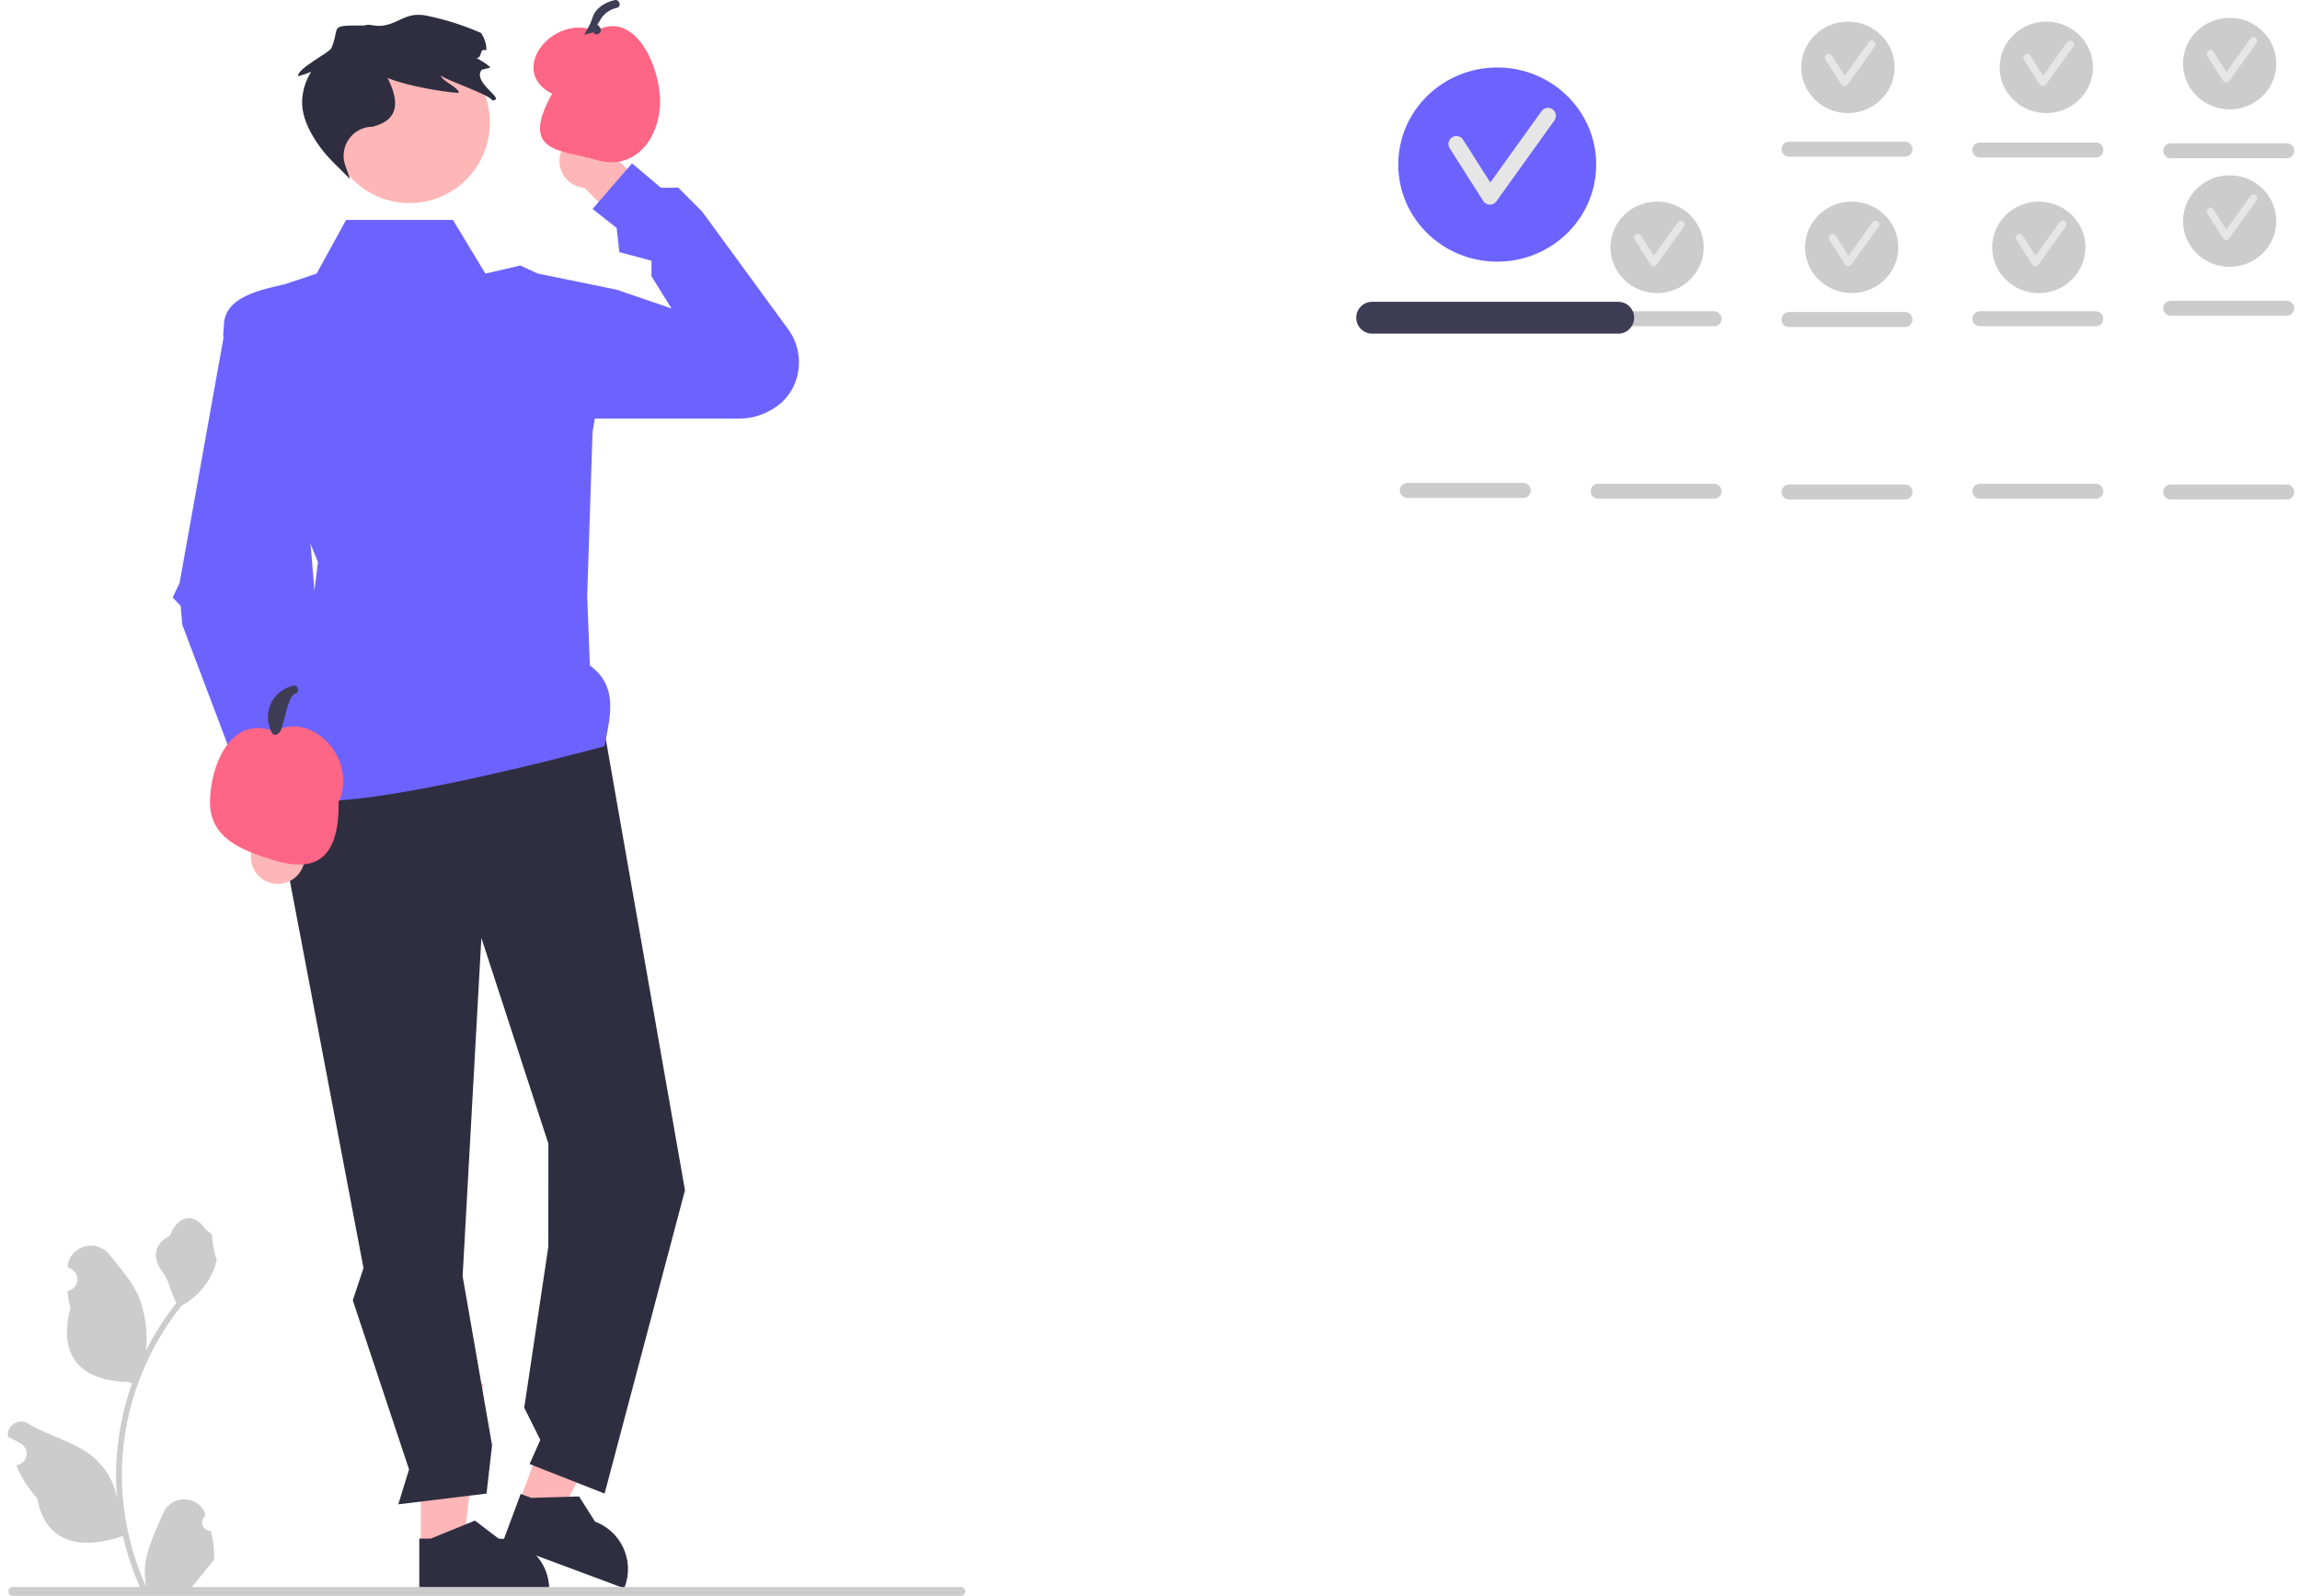 <svg width="281" height="195" viewBox="0 0 281 195" fill="none" xmlns="http://www.w3.org/2000/svg">
<g clip-path="url(#clip0_52_411)">
<path d="M74.858 18.98L82.012 25.738L78.729 30.372L71.42 22.957C71.103 22.936 70.784 22.869 70.471 22.75C68.773 22.102 67.92 20.197 68.566 18.495C69.212 16.793 71.113 15.938 72.812 16.585C73.895 16.998 74.632 17.923 74.858 18.98Z" fill="#FFB6B6"/>
<path d="M51.409 189L56.57 188.999L59.025 169.052L51.408 169.052L51.409 189Z" fill="#FFB6B6"/>
<path d="M51.228 194.395L67.098 194.394V194.193C67.097 190.774 64.332 188.003 60.921 188.003L58.021 185.799L52.613 188.003L51.227 188.003L51.228 194.395Z" fill="#2F2E41"/>
<path d="M63.438 183.539L68.275 185.341L77.516 167.503L70.377 164.842L63.438 183.539Z" fill="#FFB6B6"/>
<path d="M61.391 188.532L76.266 194.075L76.335 193.887C77.525 190.683 75.897 187.119 72.699 185.927L70.749 182.849L64.913 183.025L63.614 182.541L61.391 188.532Z" fill="#2F2E41"/>
<path d="M73.212 85.743L83.686 145.436L73.867 182.499L64.702 178.891L66.011 175.939L64.048 172.003L66.993 152.324L66.998 139.747L58.811 114.606L56.52 155.932L60.12 176.595L59.442 182.499L48.665 183.811L49.974 179.547L43.101 158.884L44.41 154.948L35.246 106.734L37.537 91.319L73.212 85.743Z" fill="#2F2E41"/>
<path d="M42.283 26.869H55.331L59.302 33.429L63.557 32.445L65.713 33.429L75.34 35.397L72.394 52.78L71.74 72.787L72.067 81.315C75.508 83.834 74.62 87.307 73.857 91.179C73.857 91.179 40.974 100.191 35.737 97.313V93.594L38.846 68.687L27.391 40.48C26.888 36.619 30.959 35.576 34.755 34.741L38.683 33.429L42.283 26.869Z" fill="#6C63FF"/>
<path d="M72.394 37.693L75.34 35.397L82.041 37.693L79.594 33.757V31.86L75.667 30.805L75.34 27.853L72.394 25.538L77.218 19.959L80.74 22.934L82.867 22.933L85.795 25.867L96.291 40.228C98.522 43.281 97.88 47.654 94.743 49.761C93.537 50.572 92.088 51.14 90.395 51.14H71.836L72.394 37.693Z" fill="#6C63FF"/>
<path d="M50.041 24.817C55.457 24.817 59.847 20.418 59.847 14.99C59.847 9.563 55.457 5.164 50.041 5.164C44.625 5.164 40.235 9.563 40.235 14.99C40.235 20.418 44.625 24.817 50.041 24.817Z" fill="#FFB6B6"/>
<path d="M31.192 102.895L30.959 93.046L36.555 92.128L36.432 102.55C36.639 102.791 36.816 103.066 36.951 103.372C37.685 105.038 36.933 106.985 35.27 107.721C33.608 108.457 31.665 107.703 30.931 106.037C30.462 104.975 30.601 103.799 31.192 102.895Z" fill="#FFB6B6"/>
<path d="M31.027 37.333C28.819 37.206 27.034 39.111 27.299 41.311L21.944 71.214L21.092 73.011L22.069 74.022L22.274 76.339L30.428 97.92L40.617 98.298L36.822 53.15L34.183 39.735C33.716 38.366 32.468 37.416 31.027 37.333Z" fill="#6C63FF"/>
<path d="M41.367 98.003C41.464 105.094 38.421 106.609 33.511 105.125C29.358 103.87 25.656 102.351 25.656 98.003C25.656 93.656 28.181 87.227 33.511 89.382C38.281 86.758 43.759 92.976 41.367 98.003Z" fill="#FF6584"/>
<path d="M33.228 89.559C32.602 88.415 32.559 87.019 33.141 85.848C33.66 84.805 34.687 84.029 35.819 83.785C36.435 83.652 36.698 84.6 36.08 84.734C35.2 84.923 34.686 88.549 34.264 89.351C33.81 90.212 33.612 88.216 34.076 89.062C34.381 89.617 33.533 90.114 33.228 89.559Z" fill="#3F3D56"/>
<path d="M80.642 12.399C80.642 16.746 77.697 21.004 72.787 19.521C68.634 18.265 63.34 18.786 67.456 11.455C61.969 8.706 67.457 1.622 72.787 3.777C77.556 1.153 80.642 8.051 80.642 12.399Z" fill="#FF6584"/>
<path d="M72.504 3.954C70.594 4.402 71.576 4.595 72.417 2.076C72.785 0.971 73.963 0.257 75.095 0.013C75.711 -0.12 75.974 0.828 75.356 0.962C74.476 1.151 73.72 1.705 73.299 2.506C72.845 3.368 72.888 2.611 73.352 3.457C73.656 4.013 72.809 4.51 72.504 3.954Z" fill="#3F3D56"/>
<path d="M25.771 187.058C24.827 187.118 24.305 185.942 25.019 185.256L25.09 184.973C25.081 184.95 25.072 184.927 25.062 184.905C24.107 182.622 20.869 182.638 19.922 184.924C19.082 186.953 18.011 188.985 17.748 191.131C17.63 192.078 17.683 193.042 17.893 193.972C15.923 189.66 14.886 184.951 14.886 180.216C14.886 179.027 14.951 177.837 15.084 176.65C15.193 175.68 15.344 174.715 15.539 173.759C16.593 168.592 18.876 163.671 22.169 159.56C23.752 158.693 25.072 157.337 25.869 155.713C26.155 155.127 26.38 154.496 26.486 153.854C26.306 153.878 25.807 151.129 25.943 150.96C25.692 150.578 25.242 150.389 24.968 150.016C23.605 148.163 21.726 148.487 20.745 151.004C18.65 152.064 18.63 153.821 19.916 155.512C20.733 156.587 20.846 158.042 21.563 159.193C21.489 159.288 21.413 159.379 21.339 159.474C19.985 161.214 18.814 163.085 17.827 165.05C18.106 162.866 17.694 160.235 16.992 158.539C16.192 156.607 14.694 154.979 13.375 153.309C11.79 151.302 8.541 152.178 8.261 154.722C8.259 154.746 8.256 154.771 8.254 154.795C8.449 154.906 8.641 155.024 8.829 155.148C9.899 155.857 9.529 157.519 8.262 157.715L8.233 157.719C8.304 158.427 8.425 159.128 8.602 159.817C6.909 166.377 10.563 168.766 15.781 168.873C15.896 168.932 16.009 168.991 16.124 169.048C15.595 170.539 15.173 172.069 14.86 173.62C14.579 174.99 14.384 176.375 14.275 177.766C14.139 179.521 14.151 181.285 14.299 183.037L14.29 182.975C13.915 181.045 12.869 179.243 11.351 177.994C9.09 176.132 5.895 175.447 3.456 173.951C2.282 173.231 0.777 174.161 0.982 175.526L0.992 175.591C1.355 175.739 1.709 175.911 2.052 176.103C2.248 176.214 2.44 176.331 2.627 176.456C3.697 177.165 3.327 178.826 2.06 179.022L2.031 179.027C2.011 179.03 1.993 179.033 1.972 179.036C2.595 180.518 3.464 181.894 4.55 183.081C5.609 188.807 10.154 189.35 15.016 187.683H15.019C15.551 190.003 16.327 192.27 17.326 194.43H25.565C25.594 194.339 25.621 194.244 25.648 194.152C24.886 194.199 24.118 194.155 23.368 194.016C23.979 193.264 24.59 192.507 25.202 191.755C25.216 191.74 25.228 191.725 25.24 191.711C25.55 191.326 25.863 190.944 26.173 190.559L26.173 190.559C26.193 189.378 26.051 188.201 25.771 187.058Z" fill="#CCCCCC"/>
<path d="M117.925 194.455C117.925 194.757 117.683 195 117.381 195H1.571C1.269 195 1.027 194.757 1.027 194.455C1.027 194.152 1.269 193.909 1.571 193.909H117.381C117.683 193.909 117.925 194.152 117.925 194.455Z" fill="#CCCCCC"/>
<path d="M233.656 18.232C233.656 17.727 233.246 17.316 232.741 17.316H218.567C218.063 17.316 217.653 17.727 217.653 18.232C217.653 18.738 218.063 19.149 218.567 19.149H232.741C233.246 19.149 233.656 18.738 233.656 18.232Z" fill="#CCCCCC"/>
<path d="M256.974 18.328C256.974 17.822 256.564 17.411 256.06 17.411H241.886C241.381 17.411 240.971 17.822 240.971 18.328C240.971 18.833 241.381 19.244 241.886 19.244H256.06C256.564 19.244 256.974 18.833 256.974 18.328Z" fill="#CCCCCC"/>
<path d="M280.292 18.423C280.292 17.917 279.882 17.506 279.378 17.506H265.204C264.7 17.506 264.29 17.917 264.29 18.423C264.29 18.928 264.7 19.339 265.204 19.339H279.378C279.882 19.339 280.292 18.928 280.292 18.423Z" fill="#CCCCCC"/>
<path d="M256.974 38.946C256.974 38.441 256.564 38.029 256.06 38.029H241.886C241.381 38.029 240.971 38.441 240.971 38.946C240.971 39.451 241.381 39.862 241.886 39.862H256.06C256.564 39.862 256.974 39.451 256.974 38.946Z" fill="#CCCCCC"/>
<path d="M210.337 38.946C210.337 38.441 209.927 38.029 209.423 38.029H195.249C194.745 38.029 194.334 38.441 194.334 38.946C194.334 39.451 194.745 39.862 195.249 39.862H209.423C209.927 39.862 210.337 39.451 210.337 38.946Z" fill="#CCCCCC"/>
<path d="M233.656 39.041C233.656 38.536 233.246 38.125 232.741 38.125H218.567C218.063 38.125 217.653 38.536 217.653 39.041C217.653 39.547 218.063 39.958 218.567 39.958H232.741C233.246 39.958 233.656 39.547 233.656 39.041Z" fill="#CCCCCC"/>
<path d="M256.974 60.023C256.974 59.517 256.564 59.106 256.06 59.106H241.886C241.381 59.106 240.971 59.517 240.971 60.023C240.971 60.528 241.381 60.939 241.886 60.939H256.06C256.564 60.939 256.974 60.528 256.974 60.023Z" fill="#CCCCCC"/>
<path d="M280.292 60.118C280.292 59.612 279.882 59.201 279.378 59.201H265.204C264.7 59.201 264.29 59.612 264.29 60.118C264.29 60.623 264.7 61.034 265.204 61.034H279.378C279.882 61.034 280.292 60.623 280.292 60.118Z" fill="#CCCCCC"/>
<path d="M187.019 59.927C187.019 59.422 186.609 59.011 186.104 59.011H171.931C171.426 59.011 171.016 59.422 171.016 59.927C171.016 60.433 171.426 60.844 171.931 60.844H186.104C186.609 60.844 187.019 60.433 187.019 59.927Z" fill="#CCCCCC"/>
<path d="M210.337 60.023C210.337 59.517 209.927 59.106 209.423 59.106H195.249C194.745 59.106 194.334 59.517 194.334 60.023C194.334 60.528 194.745 60.939 195.249 60.939H209.423C209.927 60.939 210.337 60.528 210.337 60.023Z" fill="#CCCCCC"/>
<path d="M233.656 60.118C233.656 59.612 233.246 59.201 232.741 59.201H218.567C218.063 59.201 217.653 59.612 217.653 60.118C217.653 60.623 218.063 61.034 218.567 61.034H232.741C233.246 61.034 233.656 60.623 233.656 60.118Z" fill="#CCCCCC"/>
<path d="M225.77 13.82C228.917 13.82 231.469 11.318 231.469 8.23C231.469 5.143 228.917 2.64 225.77 2.64C222.623 2.64 220.072 5.143 220.072 8.23C220.072 11.318 222.623 13.82 225.77 13.82Z" fill="#CCCCCC"/>
<path d="M225.35 10.538L225.338 10.538C225.186 10.534 225.046 10.455 224.965 10.326L223.033 7.291C222.897 7.077 222.96 6.794 223.173 6.658C223.386 6.523 223.668 6.585 223.804 6.798L225.373 9.263L228.32 5.154C228.468 4.949 228.754 4.902 228.959 5.05C229.164 5.197 229.21 5.484 229.063 5.689L225.722 10.347C225.636 10.467 225.497 10.538 225.35 10.538Z" fill="#E6E6E6"/>
<path d="M250.003 13.82C253.15 13.82 255.702 11.318 255.702 8.23C255.702 5.143 253.15 2.64 250.003 2.64C246.856 2.64 244.305 5.143 244.305 8.23C244.305 11.318 246.856 13.82 250.003 13.82Z" fill="#CCCCCC"/>
<path d="M249.583 10.538L249.571 10.538C249.419 10.534 249.279 10.455 249.198 10.326L247.266 7.291C247.13 7.077 247.193 6.794 247.406 6.658C247.619 6.523 247.901 6.585 248.037 6.798L249.606 9.263L252.553 5.154C252.701 4.949 252.987 4.902 253.191 5.05C253.397 5.197 253.443 5.484 253.296 5.689L249.955 10.347C249.869 10.467 249.73 10.538 249.583 10.538Z" fill="#E6E6E6"/>
<path d="M272.407 13.362C275.554 13.362 278.105 10.859 278.105 7.772C278.105 4.684 275.554 2.182 272.407 2.182C269.26 2.182 266.708 4.684 266.708 7.772C266.708 10.859 269.26 13.362 272.407 13.362Z" fill="#CCCCCC"/>
<path d="M271.987 10.08L271.974 10.08C271.823 10.075 271.683 9.996 271.601 9.868L269.67 6.833C269.534 6.619 269.597 6.336 269.81 6.2C270.022 6.065 270.305 6.127 270.441 6.34L272.01 8.805L274.957 4.696C275.105 4.49 275.391 4.444 275.595 4.591C275.8 4.739 275.847 5.025 275.7 5.231L272.358 9.889C272.272 10.009 272.134 10.08 271.987 10.08Z" fill="#E6E6E6"/>
<path d="M280.292 37.667C280.292 37.161 279.882 36.75 279.378 36.75H265.204C264.7 36.75 264.29 37.161 264.29 37.667C264.29 38.172 264.7 38.583 265.204 38.583H279.378C279.882 38.583 280.292 38.172 280.292 37.667Z" fill="#CCCCCC"/>
<path d="M272.407 32.606C275.554 32.606 278.105 30.103 278.105 27.016C278.105 23.928 275.554 21.425 272.407 21.425C269.26 21.425 266.708 23.928 266.708 27.016C266.708 30.103 269.26 32.606 272.407 32.606Z" fill="#CCCCCC"/>
<path d="M271.987 29.324L271.974 29.324C271.823 29.319 271.683 29.24 271.601 29.112L269.67 26.076C269.534 25.863 269.597 25.58 269.81 25.444C270.022 25.308 270.305 25.37 270.441 25.584L272.01 28.049L274.957 23.94C275.105 23.734 275.391 23.688 275.595 23.835C275.8 23.983 275.847 24.269 275.7 24.475L272.358 29.133C272.272 29.253 272.134 29.324 271.987 29.324Z" fill="#E6E6E6"/>
<path d="M249.089 35.813C252.236 35.813 254.787 33.311 254.787 30.223C254.787 27.136 252.236 24.633 249.089 24.633C245.941 24.633 243.39 27.136 243.39 30.223C243.39 33.311 245.941 35.813 249.089 35.813Z" fill="#CCCCCC"/>
<path d="M248.669 32.531L248.656 32.531C248.504 32.527 248.365 32.448 248.283 32.319L246.352 29.284C246.216 29.071 246.278 28.787 246.491 28.651C246.704 28.516 246.987 28.578 247.123 28.791L248.691 31.257L251.639 27.148C251.787 26.942 252.073 26.895 252.277 27.043C252.482 27.19 252.529 27.477 252.381 27.682L249.04 32.34C248.954 32.461 248.816 32.531 248.669 32.531Z" fill="#E6E6E6"/>
<path d="M226.228 35.813C229.375 35.813 231.926 33.311 231.926 30.223C231.926 27.136 229.375 24.633 226.228 24.633C223.081 24.633 220.529 27.136 220.529 30.223C220.529 33.311 223.081 35.813 226.228 35.813Z" fill="#CCCCCC"/>
<path d="M225.808 32.531L225.795 32.531C225.644 32.527 225.504 32.448 225.422 32.319L223.491 29.284C223.355 29.071 223.417 28.787 223.63 28.651C223.843 28.516 224.126 28.578 224.262 28.791L225.83 31.257L228.778 27.148C228.926 26.942 229.212 26.895 229.416 27.043C229.621 27.19 229.668 27.477 229.521 27.682L226.179 32.34C226.093 32.461 225.955 32.531 225.808 32.531Z" fill="#E6E6E6"/>
<path d="M202.452 35.813C205.599 35.813 208.15 33.311 208.15 30.223C208.15 27.136 205.599 24.633 202.452 24.633C199.305 24.633 196.753 27.136 196.753 30.223C196.753 33.311 199.305 35.813 202.452 35.813Z" fill="#CCCCCC"/>
<path d="M202.032 32.531L202.019 32.531C201.868 32.527 201.728 32.448 201.646 32.319L199.715 29.284C199.579 29.071 199.642 28.787 199.855 28.651C200.067 28.516 200.35 28.578 200.486 28.791L202.055 31.257L205.002 27.148C205.15 26.942 205.436 26.895 205.64 27.043C205.845 27.19 205.892 27.477 205.745 27.682L202.403 32.34C202.317 32.461 202.179 32.531 202.032 32.531Z" fill="#E6E6E6"/>
<path d="M199.654 38.82C199.654 37.748 198.783 36.876 197.713 36.876H167.638C166.567 36.876 165.697 37.748 165.697 38.82C165.697 39.893 166.567 40.765 167.638 40.765H197.713C198.783 40.765 199.654 39.893 199.654 38.82Z" fill="#3F3D56"/>
<path d="M182.922 31.971C189.6 31.971 195.013 26.66 195.013 20.109C195.013 13.558 189.6 8.247 182.922 8.247C176.244 8.247 170.83 13.558 170.83 20.109C170.83 26.66 176.244 31.971 182.922 31.971Z" fill="#6C63FF"/>
<path d="M182.03 25.007C182.021 25.007 182.012 25.007 182.003 25.006C181.682 24.997 181.385 24.829 181.212 24.557L177.114 18.116C176.826 17.663 176.958 17.062 177.41 16.774C177.862 16.486 178.461 16.618 178.75 17.071L182.078 22.302L188.333 13.583C188.646 13.146 189.253 13.048 189.687 13.36C190.122 13.674 190.221 14.281 189.908 14.717L182.818 24.602C182.636 24.856 182.342 25.007 182.03 25.007Z" fill="#E6E6E6"/>
<path d="M58.232 7.113C58.826 7.407 59.384 7.773 59.887 8.195C60.033 8.318 58.648 8.483 58.785 8.612C57.802 10.197 61.899 12.181 60.157 12.277C59.809 11.535 54.446 9.798 53.865 9.226C53.947 9.885 56.119 10.706 56.042 11.361C54.089 11.237 49.736 10.504 47.354 9.528C48.79 12.394 48.8 14.647 45.526 15.485C43.075 15.485 41.363 17.918 42.188 20.231L42.782 21.899L40.496 19.608C39.545 18.655 37.704 16.401 37.098 13.995C36.663 12.267 37.017 10.456 37.923 8.922C37.957 8.865 37.987 8.81 38.013 8.758C37.497 8.997 36.957 9.18 36.404 9.304C36.381 8.305 40.249 6.454 40.496 5.863C41.644 3.109 39.97 3.113 44.611 3.113C45.011 2.846 45.815 3.303 46.897 3.113C48.889 2.765 49.712 1.403 52.185 1.924C54.32 2.373 56.396 3.032 58.007 3.705L58.785 4.03C59.256 4.786 59.448 5.491 59.42 6.133C59.379 6.124 59.334 6.115 59.292 6.11C58.483 5.995 59.027 6.939 58.232 7.113Z" fill="#2F2E41"/>
</g>
<defs>
<clipPath id="clip0_52_411">
<rect width="279.33" height="195" fill="white" transform="translate(0.963)"/>
</clipPath>
</defs>
</svg>
